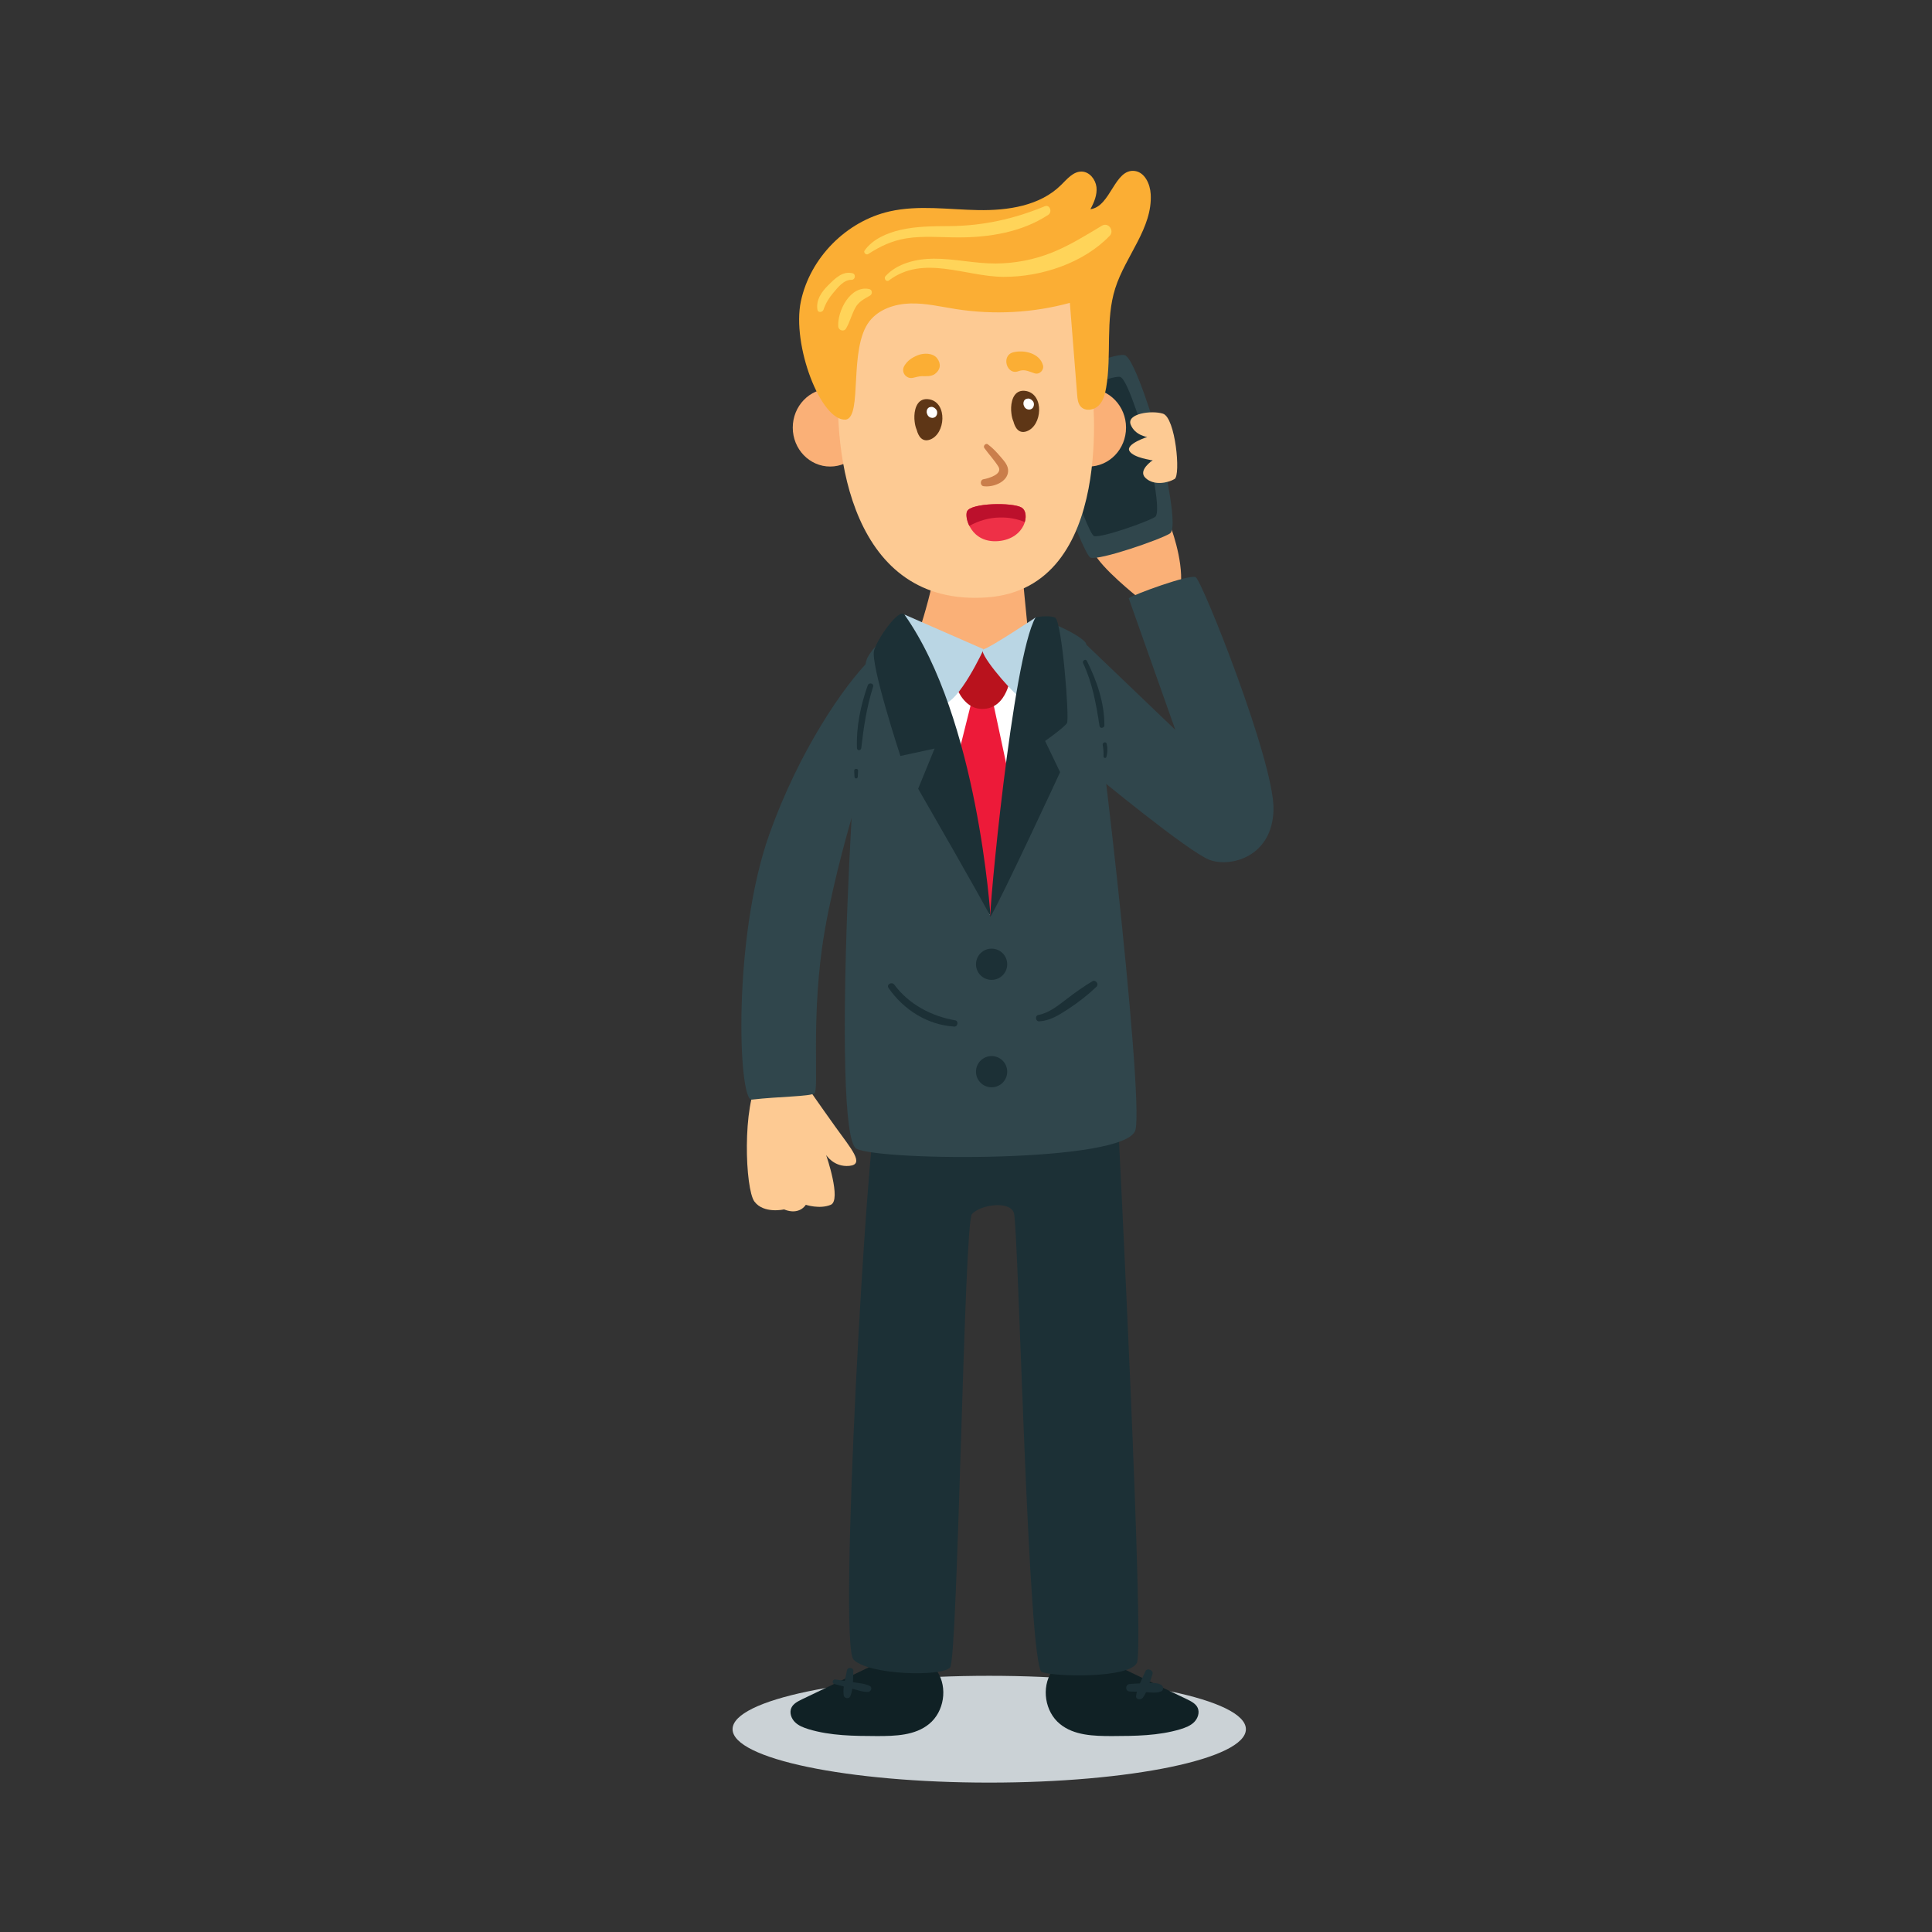 <?xml version="1.0" encoding="utf-8"?>
<!-- Generator: Adobe Illustrator 24.0.1, SVG Export Plug-In . SVG Version: 6.00 Build 0)  -->
<svg version="1.1" id="Layer_1" xmlns="http://www.w3.org/2000/svg" xmlns:xlink="http://www.w3.org/1999/xlink" x="0px" y="0px"
	 viewBox="0 0 1200 1200" style="enable-background:new 0 0 1200 1200;" xml:space="preserve">
<rect x="0" y="0" width="1200" height="1200" fill="#333333" stroke="none"/>
<style type="text/css">
	.st0{display:none;fill:#CBD2D6;}
	.st1{fill:#CBD2D6;}
	.st2{display:none;}
	.st3{display:inline;fill:#92552E;}
	.st4{display:inline;fill:#BF7641;}
	.st5{display:inline;fill:#FAB077;}
	.st6{display:inline;fill:#FDCA93;}
	.st7{display:inline;fill:#102125;}
	.st8{display:inline;fill:#1C3036;}
	.st9{display:inline;fill:#30464C;}
	.st10{display:inline;fill:#FFFFFF;}
	.st11{display:inline;fill:#ED1A39;}
	.st12{display:inline;fill:#B9121D;}
	.st13{display:inline;fill:#BAD6E4;}
	.st14{display:inline;fill:#FBAE34;}
	.st15{display:inline;fill:#FFFFFF;stroke:#000000;stroke-linecap:round;stroke-linejoin:round;stroke-miterlimit:10;}
	.st16{display:inline;fill:#FFD459;}
	.st17{display:inline;fill:#CA7E4B;}
	.st18{display:inline;}
	.st19{fill:#5E3616;}
	.st20{fill:#FFFFFF;}
	.st21{fill:#102125;}
	.st22{fill:#1C3036;}
	.st23{fill:#30464C;}
	.st24{fill:#FAB077;}
	.st25{fill:#ED1A39;}
	.st26{fill:#B9121D;}
	.st27{fill:#BAD6E4;}
	.st28{fill:#FDCA93;}
	.st29{fill:#FBAE34;}
	.st30{fill:#FFFFFF;stroke:#000000;stroke-linecap:round;stroke-linejoin:round;stroke-miterlimit:10;}
	.st31{fill:#FFD459;}
	.st32{fill:#CA7E4B;}
	.st33{fill:#EE3047;}
	.st34{fill:#BC102C;}
	.st35{display:inline;fill:#DA8E4A;}
	.st36{display:inline;fill:#A26A35;}
	.st37{display:inline;fill:#D8D9DA;}
</style>
<g id="Object">
	<ellipse class="st0" cx="-248.03" cy="1074.04" rx="159.42" ry="33.17"/>
	<ellipse class="st0" cx="189.58" cy="1074.04" rx="159.42" ry="33.17"/>
	<ellipse class="st1" cx="614.43" cy="1074.04" rx="159.42" ry="33.17"/>
	<g class="st2">
		<path class="st3" d="M314.55,708.7c0,0,5.1,0,14.48,7.27c9.38,7.27,6.51,34.83,6.51,34.83l15.25-0.7c0,0,0.7-26.86-5.81-38.47
			c-6.51-11.61-29.73-15.95-29.73-15.95L314.55,708.7z"/>
		<path class="st3" d="M374.07,746.47c10.91,0,25.39,0,25.39,0s1.47,127.01,0.7,132.05c-0.7,5.1-26.86,10.14-26.86,10.14
			l-22.52-55.12l-1.47-44.27L374.07,746.47z"/>
		<path class="st4" d="M218.8,742.06c3.64-5.1,155.27,4.34,155.27,4.34s3.64,136.39-0.7,142.19c-4.34,5.81-133.52,1.47-143.66-0.7
			C219.5,885.79,218.8,742.06,218.8,742.06z"/>
		<path class="st5" d="M309.51,649.95c0,0,0,10.91,5.81,22.52c5.81,11.61,3.64,25.39,3.64,25.39l-16.71,6.51l-25.33-5.29
			l-5.87-23.73l7.97-29.03l15.25-3.64L309.51,649.95z"/>
		<path class="st6" d="M288.46,717.44c10.46-2.62,10.14,0.7,14.48,0c4.34-0.7,2.87,4.34,10.91,2.87c8.04-1.47,9.44,0,10.91-4.34
			c1.47-4.34-0.7-29.03-7.27-29.03c-6.51,0-10.91,6.51-10.91,6.51s-7.27-13.08-12.31-10.14c-5.1,2.87-5.1,8.68-5.1,8.68
			s-2.17-7.97-8.68-4.34C273.91,691.29,279.72,719.61,288.46,717.44z"/>
		<path class="st7" d="M277.68,1035.38c13.97,6.7,28,13.4,41.98,20.09c2.62,1.28,5.49,2.74,6.63,5.36c1.28,2.93,0.06,6.51-2.23,8.8
			c-2.3,2.3-5.42,3.44-8.48,4.4c-13.72,4.15-28.26,4.21-42.55,4.27c-11.29,0-23.6-0.32-32.34-7.53c-9.31-7.59-11.61-22.45-5.1-32.53
			C242.14,1028.17,266.83,1030.21,277.68,1035.38z"/>
		<path class="st7" d="M122.41,1035.38c-13.97,6.7-28,13.4-41.98,20.09c-2.62,1.28-5.49,2.74-6.63,5.36
			c-1.28,2.93-0.06,6.51,2.23,8.8c2.3,2.3,5.42,3.44,8.48,4.4c13.72,4.15,28.26,4.21,42.55,4.27c11.29,0,23.6-0.32,32.34-7.53
			c9.31-7.59,11.61-22.45,5.1-32.53C157.94,1028.17,133.25,1030.21,122.41,1035.38z"/>
		<path class="st8" d="M279.78,699c0,0-147.04-20.29-152.85-9.7c-5.81,10.65-24.18,331.85-14.48,341.54
			c9.7,9.7,55.12,10.65,59.96,4.85s8.68-275.71,13.52-281.51c4.85-5.81,23.22-8.68,26.09-0.96c2.87,7.72,8.68,282.53,17.42,285.4
			c8.74,2.87,54.16,3.89,59.01-5.81c4.85-9.7-11.61-333.76-11.61-333.76h2.93V699z"/>
		<path class="st9" d="M234.36,386.55c0,0,17.42,6.76,22.26,12.57c4.85,5.81,36.74,282.53,30.94,302.82
			c-5.81,20.29-156.74,19.33-173.19,11.61c-16.46-7.72-1.02-290.83,6.76-305.05c7.78-14.23,22.9-17.61,22.9-17.61L234.36,386.55z"/>
		<path class="st10" d="M161,411.3l31.51-7.08l37.64,14.35l-0.57,54.54c0,0-31.64,95.82-32.79,94.67
			c-1.15-1.15-26.6-108.7-26.6-108.7L161,411.3z"/>
		<path class="st9" d="M256.56,399.12c18.05,9.89,57.22,192.78,59.45,253c0,0-21.05,5.8-39.17,5.1
			c-18.12-0.7-23.22-166.88-23.22-166.88L256.56,399.12z"/>
		<path class="st5" d="M216.95,351.72c0,0,2.87,30.94,4.85,49.31c1.91,18.37-73.55,5.81-73.55,5.81s15.5-42.55,15.5-61.94
			C163.74,325.5,216.95,351.72,216.95,351.72z"/>
		<polygon class="st11" points="198.32,432.55 211.08,492.19 197.55,568.87 167.76,507.82 187.28,429.61 		"/>
		<path class="st12" d="M210.25,418.83c0,0-1.72,21.5-17.8,21.5c-16.14,0-19.52-25.39-19.52-25.39l20.35-11.74L210.25,418.83z"/>
		<path class="st13" d="M144.03,381.7l49.25,21.56c0,0-15.25,33.24-25.45,34.19s-19.52-20.54-19.52-20.54L144.03,381.7z"/>
		<ellipse class="st5" cx="97.91" cy="265.6" rx="23.22" ry="24.18"/>
		<ellipse class="st5" cx="258.54" cy="265.6" rx="23.22" ry="24.18"/>
		<path class="st6" d="M260.58,240.47c0,0,16.08,124.78-65.2,130.58c-83.95,6-96.39-88.99-91.67-140.28
			c4.72-51.29,61.43-67.75,61.43-67.75l70.87-1.91l26.47,27.11l2.81,33.87L260.58,240.47z"/>
		<path class="st14" d="M254.26,106.57c-5.29-0.19-9.19,4.66-12.95,8.36c-13.08,12.95-32.98,15.88-51.35,15.57
			c-18.37-0.38-37.06-3.25-54.99,0.77c-26.98,6.06-49.5,28.83-55.24,55.88c-5.74,27.11,12.38,74.64,27.88,73.49
			c10.65-1.72,1.53-44.08,14.67-61.05c5.87-7.59,15.88-10.84,25.45-11.1c9.57-0.26,19.01,2.04,28.45,3.51
			c23.48,3.64,47.72,2.36,70.62-3.89c1.53,19.01,3,38.02,4.53,57.03c0.19,2.68,0.51,5.61,2.36,7.53c2.81,2.93,8.04,2.11,10.91-0.7
			c2.93-2.81,4.02-7.02,4.72-11.04c3.57-20.48-0.64-42.04,5.68-61.88c6.38-20.09,23.28-37.51,22.01-58.56
			c-0.38-6.25-3.64-13.4-9.82-14.29c-12.69-1.72-14.93,22.14-27.62,23.73c2.3-4.21,4.27-8.93,3.76-13.72
			S259.11,106.76,254.26,106.57z"/>
		<path class="st8" d="M144.03,381.7c-3-4.27-16.33,13.97-18.88,22.26c-2.55,8.29,16.33,65.58,16.33,65.58l21.24-4.59l-10.21,24.94
			c0,0,41.59,72.15,44.97,79.55C197.49,569.38,189.83,446.39,144.03,381.7z"/>
		<path class="st13" d="M225.49,383.55c0,0-28,18.69-32.28,19.71c-4.27,0.96,15.25,24.43,22.9,30.3c7.66,5.87,22.9-19.52,22.9-19.52
			L225.49,383.55z"/>
		<path class="st8" d="M197.49,569.38c-1.47,2.42,13.59-160.88,28-185.89c0,0,7.91-1.72,12.12,0.13c4.27,1.85,9.06,62.77,7.4,65.51
			c-1.72,2.74-13.59,11.1-13.59,11.1l9.31,19.39C240.8,479.69,204.32,558.28,197.49,569.38z"/>
		<path class="st6" d="M79.03,675.27c0,0,8.68,12.57,18.37,26.09c9.7,13.52,18.37,23.22,8.68,24.18c-9.7,0.96-14.48-6.76-14.48-6.76
			s9.7,28.07,2.87,30.94c-6.76,2.87-15.5,0-15.5,0s-3.89,6.76-13.52,2.87c0,0-12.57,2.87-18.37-4.85
			c-5.81-7.72-7.72-59.96,2.87-76.42C60.66,654.99,79.03,675.27,79.03,675.27z"/>
		<path class="st15" d="M256.56,399.12"/>
		<path class="st9" d="M121.45,409.58c-15.44,15.63-42.93,55.12-61.56,107.04c-23.22,64.81-19.46,166.43-11.16,165.41
			c17.35-1.98,36.17-1.91,38.98-3.89c2.81-1.91-1.85-42.55,4.66-89.95c4.15-30.05,14.16-67.05,21.05-90.14
			c2.74-44.72,6.19-80.38,8.8-87.39C121.96,410.28,121.7,409.96,121.45,409.58z"/>
		<path class="st15" d="M286.99,698.56"/>
		<circle class="st8" cx="198.26" cy="598.92" r="9.7"/>
		<circle class="st8" cx="198.26" cy="665.64" r="9.7"/>
		<path class="st16" d="M229.39,131.26c-19.14,7.91-38.47,12.18-59.2,12.31c-10.21,0.06-20.41,0.06-30.43,2.36
			c-8.23,1.91-17.16,5.68-22.2,12.76c-0.96,1.34,0.89,3.06,2.23,2.23c7.53-4.91,14.8-8.29,23.73-9.76
			c10.53-1.66,21.5-0.57,32.09-0.57c19.27,0.06,39.68-3.25,56.01-14.03C234.17,134.83,232.58,129.92,229.39,131.26z"/>
		<path class="st16" d="M264.85,143.38c-10.21,6.12-20.22,12.38-31.26,16.78c-11.1,4.4-22.77,6.63-34.7,6.7
			c-12.95,0.06-25.64-3.06-38.59-3c-10.53,0.06-22.52,2.81-29.85,10.84c-1.28,1.34,0.45,3.96,2.11,2.68
			c21.43-16.2,47.33-2.36,71.13-2.23c23.35,0.13,49.63-8.48,66.02-25.52C272.76,146.38,268.81,141.02,264.85,143.38z"/>
		<path class="st16" d="M120.37,182.67c-11.74-2.55-19.84,13.59-19.27,23.16c0.13,2.49,3.51,3.64,4.85,1.34
			c2.36-4.02,3.44-8.61,5.68-12.76c2.11-3.96,5.61-5.61,9.25-7.72C122.47,185.74,122.28,183.06,120.37,182.67z"/>
		<path class="st16" d="M109.97,172.91c-6.25-1.53-10.97,3.32-15.05,7.4c-4.21,4.15-7.72,9.12-6.76,15.25
			c0.32,2.04,3.19,1.66,3.76,0c1.34-3.96,3.44-7.4,6.12-10.53c2.87-3.38,6.57-8.17,11.35-8.04
			C111.69,176.93,112.2,173.42,109.97,172.91z"/>
		<path class="st8" d="M162.6,631.32c-4.66-3.06-9.19-6.38-13.46-9.95c-4.47-3.7-8.04-8.23-12.18-12.18
			c-1.4-1.34-3.57,0.38-2.62,2.04c2.87,5.04,7.46,9.38,11.74,13.27c4.47,4.08,9.38,7.27,14.8,9.89
			C162.85,635.4,164.51,632.6,162.6,631.32z"/>
		<path class="st8" d="M263.13,607.08c-10.84,7.53-19.58,17.48-32.73,21.24c-1.91,0.57-1.15,3.38,0.83,3
			c13.14-2.62,25.58-11.1,34.26-21.12C266.9,608.55,265.05,605.74,263.13,607.08z"/>
		<path class="st8" d="M261.41,434.78c-0.19-1.21-2.3-0.96-2.17,0.32c1.98,17.48,3,35.02,5.55,52.44c0.19,1.34,2.36,1.02,2.36-0.32
			C266.77,469.61,264.02,452.07,261.41,434.78z"/>
		<path class="st8" d="M270.15,508.39c-0.83-3.44-1.66-6.89-2.04-10.4c-0.26-2.11-3.57-2.11-3.32,0c0.45,3.89,1.21,7.53,2.68,11.16
			C268.17,510.76,270.6,510.18,270.15,508.39z"/>
		<path class="st8" d="M121.13,426.42c-1.91,8.04-3.83,16.33-4.08,24.62c0,1.15,1.85,1.47,2.11,0.26c1.4-8.1,1.98-16.33,3.51-24.5
			C122.85,425.85,121.39,425.4,121.13,426.42z"/>
		<path class="st8" d="M116.41,473.56c-0.26-2.04-0.32-4.08-0.19-6.12c0.13-1.79-2.81-1.85-2.87,0c-0.06,2.17,0.19,4.27,0.83,6.38
			C114.56,475.03,116.54,474.84,116.41,473.56z"/>
		<path class="st8" d="M118.45,1049.29c-2.36-1.72-5.42-2.17-8.23-2.87c0.51-2.49,0.77-5.1,0.7-7.59c-0.06-2.36-3.76-3-4.21-0.57
			c-0.45,2.3-1.02,4.47-1.66,6.63c-2.17-0.7-4.4-1.4-6.57-1.85c-1.98-0.45-3.32,2.36-1.4,3.38c2.11,1.15,4.4,2.04,6.7,2.81
			c-0.57,1.85-1.15,3.64-1.66,5.49c-0.51,1.91,2.11,3.7,3.44,2.04c1.4-1.72,2.55-3.7,3.38-5.81c3,1.02,6.06,2.04,9.19,1.59
			C119.73,1052.28,119.54,1050.05,118.45,1049.29z"/>
		<path class="st8" d="M303.58,1044.25c-1.98-1.21-4.47-1.79-7.14-1.91c0.06-1.66,0.26-3.25,0.32-4.98
			c0.06-1.91-2.93-2.87-3.76-1.02c-0.7,1.66-1.28,3.76-1.59,6.06c-2.55,0.19-5.04,0.57-7.14,0.96c-1.85,0.32-1.4,3.32,0.45,3.25
			c2.23-0.13,4.4-0.06,6.57,0.06c0.19,2.87,0.96,5.55,2.68,7.27c0.96,0.96,3,0.64,3.25-0.83c0.32-1.98-0.06-3.76-0.45-5.68
			c1.91,0.38,3.83,0.89,5.74,0.7C304.53,1047.88,305.43,1045.39,303.58,1044.25z"/>
		<path class="st4" d="M381.59,752.21c-0.13-1.98-3.19-2.04-3.13,0c0.13,2.36,0.06,4.72,0,7.02c-0.06,1.4,2.04,1.66,2.42,0.32
			C381.59,757.06,381.78,754.82,381.59,752.21z"/>
		<path class="st4" d="M381.98,768.73c0-1.98-3.06-1.98-3.13,0c-0.06,2.17-0.13,4.21,0.26,6.32c0.19,1.28,2.36,1.28,2.62,0
			C382.1,773,382.04,770.9,381.98,768.73z"/>
		<path class="st4" d="M381.15,786.14c-0.89-0.26-1.66,0.45-1.72,1.28c0,0.7-0.06,1.4-0.06,2.11c-0.06,1.28,1.79,1.47,2.17,0.32
			c0.19-0.7,0.38-1.34,0.64-2.04C382.29,787.1,381.85,786.34,381.15,786.14z"/>
		<path class="st4" d="M380.76,796.35c-0.64,0-1.34,0.57-1.28,1.28l0.19,2.11c0.13,1.4,2.04,1.4,2.17,0l0.19-2.11
			C382.1,796.93,381.4,796.35,380.76,796.35z"/>
		<path class="st4" d="M382.29,813.83c-0.32-1.53-2.81-0.83-2.36,0.64c0.51,1.72,0.64,3.57,0.45,5.29
			c-0.13,0.89,1.21,0.89,1.47,0.19C382.74,817.98,382.8,816,382.29,813.83z"/>
		<path class="st4" d="M380.76,827.67c-0.96,0-1.53,0.77-1.66,1.66c-0.19,1.91-0.32,3.76-0.26,5.61c0.06,1.4,2.11,1.72,2.49,0.32
			c0.51-1.98,0.83-3.96,1.08-6C382.49,828.44,381.59,827.67,380.76,827.67z"/>
		<path class="st4" d="M381.85,843.75c-0.19-2.11-3.13-1.72-2.87,0.38c0.32,2.42,0.13,5.1-0.51,7.46c-0.26,1.08,1.28,1.79,1.79,0.77
			C381.66,849.62,382.17,846.87,381.85,843.75z"/>
		<path class="st4" d="M379.93,862.76c-0.13-1.72-2.81-1.72-2.68,0c0.19,2.23,0.19,4.47,0.7,6.63c0.32,1.28,2.04,0.83,2.17-0.32
			C380.32,867.03,380.06,864.86,379.93,862.76z"/>
		<path class="st4" d="M380.89,876.28c-0.83-0.26-1.98,0.26-2.11,1.21c-0.19,1.34-0.38,2.62-0.38,3.96c0,0.57,0.45,1.15,1.02,1.28
			c0.77,0.19,1.4-0.26,1.66-0.96c0.45-1.15,0.77-2.23,1.08-3.44C382.29,877.49,381.78,876.54,380.89,876.28z"/>
		<path class="st4" d="M398.37,751.82c-0.06-0.77-0.57-1.4-1.4-1.4c-0.7,0-1.47,0.64-1.4,1.4c0.06,1.28,0,2.62-0.13,3.89
			c-0.13,1.15,1.79,1.66,2.23,0.57C398.31,754.82,398.5,753.48,398.37,751.82z"/>
		<path class="st4" d="M394.67,767.33c0,1.4,0.06,2.81,0.19,4.21c0.13,1.34,1.98,1.34,2.11,0c0.13-1.4,0.19-2.81,0.19-4.21
			C397.16,765.73,394.67,765.73,394.67,767.33z"/>
		<path class="st4" d="M395.18,780.02c-0.26,1.79-0.51,3.51-0.51,5.29c0,1.08,1.59,1.28,1.85,0.26c0.51-1.72,0.7-3.44,0.96-5.23
			C397.73,778.62,395.37,778.3,395.18,780.02z"/>
		<path class="st4" d="M394.41,792.33c0,2.17,0.06,4.21,0.26,6.32c0.13,1.21,1.72,1.21,1.85,0c0.19-2.11,0.26-4.21,0.26-6.32
			C396.78,790.8,394.41,790.8,394.41,792.33z"/>
		<path class="st4" d="M394.1,807.51c-0.13,1.28-0.32,2.55-0.38,3.89c0,0.89,1.28,1.02,1.53,0.19c0.38-1.28,0.64-2.55,0.96-3.83
			C396.58,806.24,394.29,805.92,394.1,807.51z"/>
		<path class="st4" d="M396.33,819.19c-0.26-1.47-2.49-0.83-2.23,0.64c0.26,1.28,0.19,2.62,0.19,3.89c0,1.08,1.47,1.15,1.79,0.26
			C396.71,822.38,396.58,820.78,396.33,819.19z"/>
		<path class="st4" d="M396.97,829.4c-0.19-1.28-2.42-0.96-2.3,0.32c0.26,1.85,0.38,3.76,0.89,5.55c0.32,1.08,1.98,0.89,2.04-0.26
			C397.6,833.1,397.29,831.25,396.97,829.4z"/>
		<path class="st4" d="M396.65,842.54c-1.02,0-1.79,1.02-1.47,1.98c0.13,0.57,0.32,1.08,0.45,1.66c0.26,1.02,1.79,1.02,2.11,0
			c0.13-0.57,0.32-1.08,0.45-1.66C398.37,843.56,397.67,842.54,396.65,842.54z"/>
		<path class="st4" d="M398.18,855.74c0-2.42-3.76-2.42-3.76,0c0,1.72-0.06,3.38,0.38,4.98c0.45,1.47,2.55,1.47,3,0
			C398.24,859.06,398.11,857.4,398.18,855.74z"/>
		<path class="st4" d="M398.18,868.05c-0.06-0.83-0.64-1.53-1.53-1.53c-0.77,0-1.66,0.7-1.53,1.53c0.19,1.4,0.06,2.81,0,4.21
			c-0.06,1.15,1.72,1.72,2.3,0.64C398.11,871.37,398.31,869.78,398.18,868.05z"/>
		<path class="st17" d="M192.71,298.01c3.19-0.57,12.31-3.13,9.25-7.97c-2.55-4.08-5.93-7.59-8.68-11.48
			c-0.89-1.34,0.96-3.25,2.23-2.23c3,2.23,5.61,5.04,8.04,7.91c2.17,2.55,4.66,5.17,4.53,8.74c-0.32,6.95-9.76,10.21-15.37,9.31
			C190.6,301.84,190.66,298.33,192.71,298.01z"/>
		<path class="st14" d="M211.27,219.1c6.63-1.72,16.39,0.45,18.5,7.97c0.83,2.93-2.04,6-5.1,5.1c-3.76-1.15-6.25-2.87-10.21-1.34
			C207.25,233.52,203.61,221.14,211.27,219.1z"/>
		<path class="st14" d="M143.59,227.71c1.98-3.44,4.85-5.29,8.48-6.76c3.64-1.47,9.31-1.47,11.93,1.85
			c2.62,3.38,2.23,7.14-1.28,9.76c-2.36,1.72-5.36,1.4-8.1,1.4c-1.53,0-3.64,0.57-5.49,1.02
			C144.99,235.94,141.35,231.6,143.59,227.71z"/>
		<g class="st18">
			<path class="st19" d="M215.03,243.47c1.21-0.45,2.62-0.57,4.34-0.26c11.23,2.23,9.95,21.56,0.19,25.01
				c-4.91,1.72-7.21-2.36-8.17-6.06c-0.7-1.59-1.08-3.32-1.28-5.04C209.48,252.59,210.31,245.32,215.03,243.47z"/>
			<path class="st20" d="M218.03,249.21c0.32-0.57,1.02-1.21,1.72-1.28c0.26-0.06,0.57-0.06,0.83-0.13c0.7,0,1.02,0.19,1.59,0.45
				c0.38,0.19,0.7,0.51,1.02,0.83c1.02,0.96,1.21,2.3,0.77,3.57c-0.38,1.15-1.34,1.91-2.55,1.98c-0.13,0-0.26,0-0.38,0
				c-0.89-0.06-1.59-0.32-2.23-0.96c-0.32-0.32-0.45-0.51-0.64-0.89c-0.32-0.64-0.57-1.28-0.51-2.04
				C217.65,250.17,217.78,249.78,218.03,249.21z"/>
		</g>
		<g class="st18">
			<path class="st19" d="M154.94,248.63c1.21-0.45,2.62-0.57,4.34-0.26c11.23,2.23,9.95,21.56,0.19,25.01
				c-4.91,1.72-7.21-2.36-8.17-6.06c-0.7-1.59-1.08-3.32-1.28-5.04C149.39,257.76,150.22,250.48,154.94,248.63z"/>
			<path class="st20" d="M157.94,254.38c0.32-0.57,1.02-1.21,1.72-1.28c0.26-0.06,0.57-0.06,0.83-0.13c0.7,0,1.02,0.19,1.59,0.45
				c0.38,0.19,0.7,0.51,1.02,0.83c1.02,0.96,1.21,2.3,0.77,3.57c-0.38,1.15-1.34,1.91-2.55,1.98c-0.13,0-0.26,0-0.38,0
				c-0.89-0.06-1.59-0.32-2.23-0.96c-0.32-0.32-0.45-0.51-0.64-0.89c-0.32-0.64-0.57-1.28-0.51-2.04
				C157.56,255.33,157.62,254.95,157.94,254.38z"/>
		</g>
		<path class="st17" d="M181.16,318.49c8.17,1.72,17.48,5.04,24.69-1.02c1.4-1.15,3.13,0.57,1.98,1.98
			c-6.89,8.29-18.82,7.02-27.81,3.25C177.46,321.61,178.35,317.85,181.16,318.49z"/>
		<path class="st17" d="M191.3,328.18c1.34,0,2.74,0,4.08-0.26c1.85-0.32,2.62,2.36,0.77,2.81c-1.79,0.45-3.44,0.57-5.17-0.06
			C189.64,330.22,189.83,328.18,191.3,328.18z"/>
	</g>
	<g>
		<path class="st21" d="M695.32,1035.38c13.97,6.7,28,13.4,41.98,20.09c2.62,1.28,5.49,2.74,6.63,5.36c1.28,2.93,0.06,6.51-2.23,8.8
			s-5.42,3.44-8.48,4.4c-13.72,4.15-28.26,4.21-42.55,4.27c-11.29,0-23.6-0.32-32.34-7.53c-9.31-7.59-11.61-22.45-5.1-32.53
			C659.73,1028.17,684.48,1030.21,695.32,1035.38z"/>
		<path class="st21" d="M540.12,1035.38c-13.97,6.7-28,13.4-41.98,20.09c-2.62,1.28-5.49,2.74-6.63,5.36
			c-1.28,2.93-0.06,6.51,2.23,8.8c2.3,2.3,5.42,3.44,8.48,4.4c13.72,4.15,28.26,4.21,42.55,4.27c11.29,0,23.6-0.32,32.34-7.53
			c9.31-7.59,11.61-22.45,5.1-32.53C575.58,1028.17,550.9,1030.21,540.12,1035.38z"/>
		<path class="st22" d="M697.49,699c0,0-147.04-20.29-152.85-9.7c-5.81,10.65-24.18,331.85-14.48,341.54
			c9.7,9.7,55.12,10.65,59.96,4.85c4.85-5.81,8.68-275.71,13.52-281.51c4.85-5.81,23.22-8.68,26.09-0.96
			c2.87,7.72,8.68,282.53,17.42,285.4s54.16,3.89,59.01-5.81c4.85-9.7-11.61-333.76-11.61-333.76h2.93V699z"/>
		<path class="st23" d="M652.01,386.55c0,0,17.42,6.76,22.26,12.57c4.85,5.81,36.74,282.53,30.94,302.82
			c-5.81,20.29-156.74,19.33-173.19,11.61c-16.46-7.72-1.02-290.83,6.76-305.05c7.78-14.23,22.9-17.61,22.9-17.61L652.01,386.55z"/>
		<path class="st20" d="M578.9,411.88l31.51-7.08l37.64,14.35l-0.57,54.54c0,0-31.64,95.82-32.79,94.67
			c-1.15-1.15-26.6-108.7-26.6-108.7L578.9,411.88z"/>
		<path class="st24" d="M706.87,371.05c0,0-23.22-18.37-27.56-28.07c-4.34-9.7,13.08-20.29,13.08-20.29l34.32,3.38
			c0,0,8.23,20.8,6.76,37.25C732,379.79,706.87,371.05,706.87,371.05z"/>
		<path class="st23" d="M701.06,371.56c3.38-2.42,37.7-14.99,41.59-13.08c3.89,1.91,48.86,114.63,48.35,144.17
			s-26.6,36.3-39.68,31.45s-71.57-53.2-71.57-53.2l-13.52-72.08l8.68-8.23l55.12,52.76L701.06,371.56z"/>
		<path class="st23" d="M718.48,268.54c0,0-13.52-45.93-19.84-47.91c-6.32-1.98-45.93,14.48-53.2,21.75
			c-7.27,7.27,26.6,102.07,31.9,103.98s43.06-11.1,49.31-14.99C732.89,327.48,719.88,274.79,718.48,268.54z"/>
		<path class="st22" d="M711.08,271.73c0,0-10.4-36.11-15.25-37.57c-4.85-1.53-35.34,11.42-40.95,17.1
			c-5.61,5.68,20.48,80.12,24.56,81.65s33.11-8.74,37.96-11.8C722.24,318.04,712.16,276.7,711.08,271.73z"/>
		<path class="st24" d="M634.59,351.72c0,0,2.87,30.94,4.85,49.31c1.91,18.37-73.55,5.81-73.55,5.81s15.5-42.55,15.5-61.94
			C581.39,325.5,634.59,351.72,634.59,351.72z"/>
		<polygon class="st25" points="616.03,432.55 628.79,492.19 615.33,569 585.47,507.82 604.99,429.61 		"/>
		<path class="st26" d="M627.89,418.83c0,0-1.72,21.5-17.8,21.5c-16.14,0-19.52-25.39-19.52-25.39l20.35-11.74L627.89,418.83z"/>
		<path class="st27" d="M561.74,381.7l49.25,21.56c0,0-15.25,33.24-25.45,34.19c-10.21,0.96-19.52-20.54-19.52-20.54L561.74,381.7z"
			/>
		<ellipse class="st24" cx="515.62" cy="265.6" rx="23.22" ry="24.18"/>
		<ellipse class="st24" cx="676.18" cy="265.6" rx="23.22" ry="24.18"/>
		<path class="st28" d="M678.22,240.47c0,0,16.08,124.78-65.2,130.58c-83.95,6-96.39-88.99-91.67-140.28
			c4.72-51.29,61.43-67.75,61.43-67.75l70.87-1.91l26.47,27.11l2.81,33.87L678.22,240.47z"/>
		<path class="st29" d="M671.97,106.57c-5.29-0.19-9.19,4.66-12.95,8.36c-13.08,12.95-32.98,15.88-51.35,15.57
			c-18.37-0.32-37.06-3.25-54.99,0.77c-26.98,6.06-49.5,28.83-55.24,55.88c-5.74,27.05,12.38,74.64,27.88,73.49
			c10.65-1.72,1.53-44.08,14.67-61.05c5.87-7.59,15.88-10.84,25.45-11.1c9.57-0.26,19.01,2.04,28.45,3.51
			c23.48,3.64,47.72,2.36,70.62-3.89c1.53,19.01,3,38.02,4.53,57.03c0.19,2.68,0.51,5.61,2.36,7.53c2.81,2.93,8.04,2.11,10.91-0.7
			c2.93-2.81,4.02-7.02,4.72-11.04c3.57-20.48-0.64-42.04,5.68-61.88c6.38-20.09,23.28-37.51,22.01-58.56
			c-0.38-6.25-3.64-13.4-9.82-14.29c-12.69-1.72-14.93,22.14-27.62,23.73c2.3-4.21,4.27-8.93,3.76-13.72
			C680.46,111.48,676.82,106.76,671.97,106.57z"/>
		<path class="st22" d="M561.74,381.7c-3-4.27-16.33,13.97-18.82,22.26c-2.49,8.29,16.33,65.58,16.33,65.58l21.24-4.59l-10.21,24.94
			c0,0,41.59,72.15,44.97,79.55C615.2,569.38,607.54,446.39,561.74,381.7z"/>
		<path class="st27" d="M643.2,383.55c0,0-28,18.69-32.28,19.71c-4.27,0.96,15.25,24.43,22.9,30.3s22.9-19.52,22.9-19.52
			L643.2,383.55z"/>
		<path class="st22" d="M615.2,569.38c-1.47,2.42,13.59-160.88,28-185.89c0,0,7.91-1.72,12.12,0.13c4.27,1.85,9.06,62.77,7.4,65.51
			c-1.72,2.74-13.59,11.1-13.59,11.1l9.31,19.39C658.45,479.69,621.96,558.28,615.2,569.38z"/>
		<path class="st28" d="M500.56,673.87c0,0,8.68,12.57,18.37,26.09c9.7,13.52,18.37,23.22,8.68,24.18
			c-9.7,0.96-14.48-6.76-14.48-6.76s9.7,28.07,2.87,30.94s-15.5,0-15.5,0s-3.89,6.76-13.52,2.87c0,0-12.57,2.87-18.37-4.85
			c-5.81-7.72-7.72-59.96,2.87-76.42C482.19,653.59,500.56,673.87,500.56,673.87z"/>
		<path class="st30" d="M674.27,399.12"/>
		<path class="st23" d="M539.61,410.54c-15.44,15.63-42.93,55.12-61.56,107.04c-23.22,64.81-19.46,166.43-11.16,165.41
			c17.35-1.98,36.17-1.91,38.98-3.89c2.81-1.91-1.85-42.55,4.66-89.95c4.15-30.05,14.16-67.05,21.05-90.14
			c2.74-44.72,6.19-80.38,8.8-87.39C540.12,411.24,539.86,410.92,539.61,410.54z"/>
		<path class="st30" d="M704.7,698.56"/>
		<circle class="st22" cx="615.9" cy="598.92" r="9.7"/>
		<circle class="st22" cx="615.9" cy="665.64" r="9.7"/>
		<path class="st28" d="M722.3,256.93c-7.14-2.23-22.58,0-20.03,6.76c2.62,6.76,10.33,7.72,10.33,7.72s-13.52,4.34-11.1,8.68
			c2.42,4.34,14.48,5.81,14.48,5.81s-9.7,6.32-4.34,11.1c5.29,4.85,14.03,2.87,17.93,0.51C733.47,295.14,730.09,259.29,722.3,256.93
			z"/>
		<path class="st31" d="M648.88,128.13c-19.14,7.91-38.47,12.18-59.2,12.31c-10.21,0.06-20.41,0.06-30.43,2.36
			c-8.23,1.91-17.16,5.68-22.2,12.76c-0.96,1.34,0.89,3.06,2.23,2.23c7.53-4.91,14.8-8.29,23.73-9.76
			c10.53-1.66,21.5-0.57,32.09-0.57c19.27,0.06,39.68-3.25,56.01-14.03C653.73,131.7,652.13,126.79,648.88,128.13z"/>
		<path class="st31" d="M684.41,140.19c-10.21,6.12-20.22,12.38-31.26,16.78c-11.1,4.4-22.77,6.63-34.7,6.7
			c-12.95,0.06-25.64-3.06-38.59-3c-10.53,0.06-22.52,2.81-29.85,10.84c-1.28,1.34,0.45,3.96,2.11,2.68
			c21.43-16.2,47.33-2.36,71.13-2.23c23.35,0.13,49.63-8.48,66.02-25.52C692.32,143.19,688.37,137.83,684.41,140.19z"/>
		<path class="st31" d="M539.92,179.55c-11.74-2.55-19.84,13.59-19.27,23.16c0.13,2.49,3.51,3.64,4.85,1.34
			c2.36-4.02,3.44-8.61,5.68-12.76c2.11-3.96,5.61-5.61,9.25-7.72C542.03,182.61,541.84,179.93,539.92,179.55z"/>
		<path class="st31" d="M529.53,169.72c-6.25-1.53-10.97,3.32-15.05,7.4c-4.21,4.15-7.72,9.12-6.76,15.25
			c0.32,2.04,3.19,1.66,3.76,0c1.34-3.96,3.44-7.4,6.12-10.53c2.87-3.38,6.57-8.17,11.35-8.04
			C531.25,173.81,531.76,170.3,529.53,169.72z"/>
		<path class="st22" d="M593.32,633.75c-14.8-2.55-28.83-9.95-37.83-22.14c-1.59-2.11-5.17-0.13-3.57,2.11
			c9.51,13.59,24.18,22.9,40.89,23.92C594.98,637.7,595.49,634.13,593.32,633.75z"/>
		<path class="st22" d="M678.42,609.5c-5.61,3.38-10.84,7.14-16.01,11.1c-5.23,3.96-10.84,8.61-17.48,9.82
			c-2.23,0.38-1.72,4.08,0.51,3.96c6.76-0.38,12.12-3.83,17.67-7.4c6.44-4.21,12.38-8.8,17.93-14.1
			C682.75,611.16,680.46,608.23,678.42,609.5z"/>
		<path class="st22" d="M538.97,425.66c-4.4,12.38-7.21,25.77-6.7,38.98c0.06,1.79,2.49,1.72,2.68,0
			c1.47-12.95,3.38-25.58,7.34-38.08C542.99,424.44,539.73,423.62,538.97,425.66z"/>
		<path class="st22" d="M530.55,478.73c0.06,1.28,0.13,2.49,0.19,3.76c0.06,1.34,1.98,1.34,2.04,0c0.06-1.28,0.13-2.49,0.19-3.76
			C533.1,477.14,530.48,477.14,530.55,478.73z"/>
		<path class="st22" d="M675.1,410.54c-0.77-1.59-3.06-0.19-2.36,1.34c5.87,12.57,8.1,25.52,10.21,39.1c0.26,1.72,2.93,1.28,3-0.38
			C686.07,436.76,681.22,422.72,675.1,410.54z"/>
		<path class="st22" d="M687.41,462.02c-0.32-1.66-2.81-0.96-2.49,0.7c0.45,2.3,0.57,4.78,0.51,7.14c0,1.02,1.53,1.28,1.79,0.26
			C687.98,467.31,687.98,464.76,687.41,462.02z"/>
		<path class="st22" d="M540.24,1047.18c-3.06-1.53-6.7-1.72-10.08-2.3c-0.13,0-0.26-0.06-0.38-0.06c0.13-2.36,0.13-4.72,0.26-6.89
			c0.19-2.23-3.57-2.74-3.96-0.51c-0.38,2.11-0.96,4.34-1.4,6.63l-5.68-0.89c-1.79-0.32-2.62,2.3-0.77,2.81
			c1.98,0.51,3.89,1.02,5.87,1.53c-0.26,1.91-0.32,3.83,0,5.68c0.32,1.79,3.25,2.17,3.96,0.51c0.64-1.47,1.08-3.13,1.34-4.78
			c3.19,0.83,6.57,2.11,9.82,1.98C541.07,1050.69,542.03,1048.07,540.24,1047.18z"/>
		<path class="st22" d="M721.22,1046.48c-2.23-1.21-4.72-1.21-7.21-1.15c0.64-1.85,1.15-3.64,1.79-5.36
			c0.96-2.55-3.32-4.34-4.4-1.85c-1.02,2.42-2.3,4.91-3.38,7.46c-2.11,0.13-4.15,0.26-6.25,0.38c-3,0.19-3.06,4.59,0,4.66
			c1.47,0.06,2.93,0.13,4.4,0.13c-0.26,0.89-0.38,1.72-0.51,2.62c-0.32,2.42,3,2.62,4.15,1.15c0.77-1.02,1.47-2.23,2.04-3.44
			c0.13,0,0.26,0,0.45,0c3.19,0.19,6.06,0.64,8.99-0.57C722.88,1049.8,722.69,1047.24,721.22,1046.48z"/>
		<path class="st32" d="M610.8,297.69c3.19-0.57,12.31-3.13,9.25-7.97c-2.55-4.08-5.93-7.59-8.68-11.48
			c-0.89-1.34,0.96-3.25,2.23-2.23c3,2.23,5.61,5.04,8.04,7.91c2.17,2.55,4.66,5.17,4.53,8.74c-0.32,6.95-9.76,10.21-15.37,9.31
			C608.69,301.58,608.69,298.07,610.8,297.69z"/>
		<path class="st29" d="M629.3,218.84c6.63-1.72,16.39,0.45,18.5,7.97c0.83,2.93-2.04,6-5.1,5.1c-3.76-1.15-6.25-2.87-10.21-1.34
			C625.28,233.26,621.64,220.82,629.3,218.84z"/>
		<path class="st29" d="M561.61,227.39c1.98-3.44,4.85-5.29,8.48-6.76c3.64-1.47,9.31-1.47,11.93,1.85
			c2.62,3.38,2.23,7.14-1.28,9.76c-2.36,1.72-5.36,1.4-8.1,1.4c-1.53,0-3.64,0.57-5.49,1.02
			C563.02,235.68,559.44,231.28,561.61,227.39z"/>
		<g>
			<path class="st19" d="M633.12,243.15c1.21-0.45,2.62-0.57,4.34-0.26c11.23,2.23,9.95,21.56,0.19,25.01
				c-4.91,1.72-7.21-2.36-8.17-6.06c-0.7-1.59-1.08-3.32-1.28-5.04C627.57,252.27,628.34,245,633.12,243.15z"/>
			<path class="st20" d="M636.06,248.95c0.32-0.57,1.02-1.21,1.72-1.28c0.26-0.06,0.57-0.06,0.83-0.13c0.7,0,1.02,0.19,1.59,0.45
				c0.38,0.19,0.7,0.51,1.02,0.83c1.02,0.96,1.21,2.3,0.77,3.57c-0.38,1.15-1.34,1.91-2.55,1.98c-0.13,0-0.26,0-0.38,0
				c-0.89-0.06-1.59-0.32-2.23-0.96c-0.32-0.32-0.45-0.51-0.64-0.89c-0.32-0.64-0.57-1.28-0.51-2.04
				C635.68,249.85,635.8,249.46,636.06,248.95z"/>
		</g>
		<g>
			<path class="st19" d="M573.03,248.32c1.21-0.45,2.62-0.57,4.34-0.26c11.23,2.23,9.95,21.56,0.19,25.01
				c-4.91,1.72-7.21-2.36-8.17-6.06c-0.7-1.59-1.08-3.32-1.28-5.04C567.48,257.44,568.25,250.17,573.03,248.32z"/>
			<path class="st20" d="M575.97,254.12c0.32-0.57,1.02-1.21,1.72-1.28c0.26-0.06,0.57-0.06,0.83-0.13c0.7,0,1.02,0.19,1.59,0.45
				c0.38,0.19,0.7,0.51,1.02,0.83c1.02,0.96,1.21,2.3,0.77,3.57c-0.38,1.15-1.34,1.91-2.55,1.98c-0.13,0-0.26,0-0.38,0
				c-0.89-0.06-1.59-0.32-2.23-0.96c-0.32-0.32-0.45-0.51-0.64-0.89c-0.32-0.64-0.57-1.28-0.51-2.04
				C575.58,255.01,575.71,254.63,575.97,254.12z"/>
		</g>
		<path class="st33" d="M600.72,317.59c2.42-5.29,28.2-5.68,33.81-2.36c5.61,3.25,2.49,19.33-14.42,20.86
			C603.14,337.5,598.93,321.42,600.72,317.59z"/>
		<path class="st34" d="M636.5,324.23c1.15-3.89,0.38-7.65-2.04-8.99c-5.61-3.25-31.39-2.93-33.81,2.36
			c-0.77,1.59-0.45,5.36,1.4,9.06c5.8-3.25,12.38-5.17,19.07-5.23C626.43,321.29,631.66,322.25,636.5,324.23z"/>
	</g>
	<g class="st2">
		<path class="st7" d="M-327.64,1035.38c-13.97,6.7-28,13.4-41.98,20.09c-2.62,1.28-5.49,2.74-6.63,5.36
			c-1.28,2.93-0.06,6.51,2.23,8.8c2.3,2.3,5.42,3.44,8.48,4.4c13.72,4.15,28.26,4.21,42.55,4.27c11.29,0,23.6-0.32,32.34-7.53
			c9.31-7.59,11.61-22.45,5.1-32.53C-292.11,1028.17-316.8,1030.21-327.64,1035.38z"/>
		<path class="st7" d="M-172.38,1035.38c13.97,6.7,28,13.4,41.98,20.09c2.62,1.28,5.49,2.74,6.63,5.36c1.28,2.93,0.06,6.51-2.23,8.8
			c-2.3,2.3-5.42,3.44-8.48,4.4c-13.72,4.15-28.26,4.21-42.55,4.27c-11.29,0-23.6-0.32-32.34-7.53c-9.31-7.59-11.61-22.45-5.1-32.53
			C-207.91,1028.17-183.22,1030.21-172.38,1035.38z"/>
		<path class="st8" d="M-326.88,699c0,0-16.46,324.13-11.61,333.76c4.85,9.63,50.33,8.68,59.01,5.81s14.48-277.69,17.42-285.4
			c2.87-7.72,21.31-4.85,26.09,0.96c4.85,5.8,8.68,275.71,13.52,281.51c4.85,5.81,50.33,4.85,59.96-4.85
			c9.63-9.7-8.68-330.89-14.48-341.54c-5.81-10.65-152.85,9.7-152.85,9.7"/>
		<path class="st9" d="M-284.33,386.55c0,0-17.42,6.76-22.26,12.57s-36.74,282.53-30.94,302.82
			c5.81,20.29,156.74,19.33,173.19,11.61c16.46-7.72,1.02-290.83-6.76-305.05c-7.78-14.23-79.36,4.15-79.36,4.15L-284.33,386.55z"/>
		<path class="st10" d="M-273.61,409.26l31.9-5.1l36.62,16.71l-13.78,46.31c0,0-27.81,101.75-28.9,100.47
			c-1.08-1.28-19.71-110.17-19.71-110.17L-273.61,409.26z"/>
		<path class="st5" d="M-266.91,351.72c0,0-2.87,30.94-4.85,49.31c-1.91,18.37,73.55,5.81,73.55,5.81s-15.5-42.55-15.5-61.94
			C-213.71,325.5-266.91,351.72-266.91,351.72z"/>
		<path class="st6" d="M-419.57,455.06c0,0,0.77-19.01-15.05-26.86c-15.82-7.91-19.84-11.16-26.54-22.33
			c-6.7-11.16-25.58,4.27-7.21,17.03c0,0-19.39-5.93-31.19-23.73s-19.14-20.03-23.28-13.2c-4.15,6.83,5.42,35.09,25.2,43.12
			c19.78,8.1,35.53,26.09,48.35,37.06C-436.47,477.14-419.57,455.06-419.57,455.06z"/>
		<path class="st9" d="M-305.57,398.42c0,0-0.38,0.83-1.15,2.3c-7.66,14.86-50.52,97.92-54.92,103.22
			c-4.85,5.81-50.33-71.57-56.14-72.53c-5.81-0.96-38.72,34.83-40.64,40.64c-1.91,5.81,70.62,96.77,86.12,101.56
			c15.5,4.85,49.31-43.51,61.94-69.66"/>
		<polygon class="st11" points="-248.29,432.55 -261.05,492.19 -247.71,568.49 -217.73,507.82 -237.25,429.61 		"/>
		<path class="st12" d="M-260.22,418.83c0,0,1.72,21.5,17.8,21.5s19.52-25.39,19.52-25.39l-20.35-11.74L-260.22,418.83z"/>
		<path class="st13" d="M-194,381.7l-49.25,21.56c0,0,15.25,33.24,25.45,34.19c10.21,0.96,19.52-20.54,19.52-20.54L-194,381.7z"/>
		<ellipse class="st5" cx="-147.88" cy="265.6" rx="23.22" ry="24.18"/>
		<ellipse class="st5" cx="-308.51" cy="265.6" rx="23.22" ry="24.18"/>
		<path class="st6" d="M-310.55,240.47c0,0-16.08,124.78,65.2,130.58c83.95,6,96.39-88.99,91.67-140.28
			c-4.72-51.29-61.43-67.75-61.43-67.75l-70.87-1.91l-26.47,27.11l-2.81,33.87L-310.55,240.47z"/>
		<path class="st14" d="M-304.23,106.57c5.29-0.19,9.19,4.66,12.95,8.36c13.08,12.95,32.98,15.88,51.35,15.57
			c18.37-0.32,37.06-3.25,54.99,0.77c26.98,6.06,49.5,28.83,55.24,55.88c5.74,27.11-12.38,74.64-27.88,73.49
			c-10.65-1.72-1.53-44.08-14.67-61.05c-5.87-7.59-15.88-10.84-25.45-11.1c-9.57-0.26-19.01,2.04-28.45,3.51
			c-23.48,3.64-47.72,2.36-70.62-3.89c-1.53,19.01-3,38.02-4.53,57.03c-0.19,2.68-0.51,5.61-2.36,7.53
			c-2.81,2.93-8.04,2.11-10.91-0.7c-2.93-2.81-4.02-7.02-4.72-11.04c-3.57-20.48,0.64-42.04-5.68-61.88
			c-6.38-20.09-23.28-37.51-22.01-58.56c0.38-6.25,3.64-13.4,9.82-14.29c12.69-1.72,14.93,22.14,27.62,23.73
			c-2.3-4.21-4.27-8.93-3.76-13.72C-312.78,111.48-309.08,106.76-304.23,106.57z"/>
		<path class="st8" d="M-194,381.7c3-4.27,20.35,18.5,22.9,26.79s-20.35,61.05-20.35,61.05l-21.24-4.59l10.21,24.94
			c0,0-41.59,72.15-44.97,79.55C-247.46,569.38-239.8,446.39-194,381.7z"/>
		<path class="st13" d="M-275.46,383.55c0,0,28,18.69,32.28,19.71s-15.25,24.43-22.9,30.3c-7.66,5.87-22.9-19.52-22.9-19.52
			L-275.46,383.55z"/>
		<path class="st8" d="M-247.46,569.38c1.47,2.42-13.59-160.88-28-185.89c0,0-7.65-1.85-11.87,0c-4.27,1.85-9.31,62.9-7.66,65.64
			c1.72,2.74,13.59,11.1,13.59,11.1l-9.38,19.46C-290.77,479.69-254.22,558.28-247.46,569.38z"/>
		<path class="st35" d="M-123.7,572.31c0,0-93.84,0-106.4,5.8c-12.57,5.81,3.89,149.02,10.65,154.82
			c6.76,5.81,178.04,11.61,199.29,0.96s-5.81-155.78-8.68-161.58C-31.78,566.51-90.79,571.36-123.7,572.31z"/>
		<path class="st6" d="M-127.59,673.87c0,0-8.68,12.57-18.37,26.09c-9.7,13.52-18.37,23.22-8.68,24.18
			c9.7,0.96,14.48-6.76,14.48-6.76s-9.7,28.07-2.87,30.94c6.76,2.87,15.5,0,15.5,0s3.89,6.76,13.52,2.87c0,0,12.57,2.87,18.37-4.85
			s7.72-59.96-2.87-76.42S-127.59,673.87-127.59,673.87z"/>
		<path class="st9" d="M-108.46,515.22c-18.75-52.37-46.57-92.12-61.94-107.49c-0.19,0.32-0.38,0.64-0.57,0.96
			c2.68,5.55,6.19,41.98,9.06,87.91c6.83,23.09,16.9,60.09,21.05,90.14c6.51,47.4,1.85,88.03,4.66,89.95
			c2.81,1.91,21.63,1.85,38.98,3.89C-88.94,681.59-85.24,580.03-108.46,515.22z"/>
		<circle class="st8" cx="-247.52" cy="606.19" r="9.7"/>
		<circle class="st8" cx="-250.46" cy="672.91" r="9.7"/>
		<path class="st16" d="M-280.31,131.96c19.14,7.91,38.47,12.18,59.2,12.31c10.21,0.06,20.41,0.06,30.43,2.36
			c8.23,1.91,17.16,5.68,22.2,12.76c0.96,1.34-0.89,3.06-2.23,2.23c-7.53-4.91-14.8-8.29-23.73-9.76
			c-10.53-1.66-21.5-0.57-32.09-0.57c-19.27,0.06-39.68-3.25-56.01-14.03C-285.16,135.53-283.5,130.62-280.31,131.96z"/>
		<path class="st16" d="M-315.78,144.02c10.21,6.12,20.22,12.38,31.26,16.78c11.1,4.4,22.77,6.63,34.7,6.7
			c12.95,0.06,25.64-3.06,38.59-3c10.53,0.06,22.52,2.81,29.85,10.84c1.28,1.34-0.45,3.96-2.11,2.68
			c-21.43-16.2-47.33-2.36-71.13-2.23c-23.35,0.13-49.63-8.48-66.02-25.52C-323.69,147.01-319.73,141.66-315.78,144.02z"/>
		<path class="st16" d="M-171.29,183.31c11.74-2.55,19.84,13.59,19.27,23.16c-0.13,2.49-3.51,3.64-4.85,1.34
			c-2.36-4.02-3.44-8.61-5.68-12.76c-2.11-3.96-5.61-5.61-9.25-7.72C-173.4,186.37-173.2,183.76-171.29,183.31z"/>
		<path class="st16" d="M-160.89,173.55c6.25-1.53,10.97,3.32,15.05,7.4c4.21,4.15,7.72,9.12,6.76,15.25
			c-0.32,2.04-3.19,1.66-3.76,0c-1.34-3.96-3.44-7.4-6.12-10.53c-2.87-3.38-6.57-8.17-11.35-8.04
			C-162.68,177.63-163.13,174.13-160.89,173.55z"/>
		<path class="st36" d="M-165.87,638.91c-6.51-0.77-11.8,5.61-11.16,11.74c0.32,3.19,1.79,5.8,3.89,7.59
			c0.19,0.13,0.38,0.32,0.57,0.45c0.06,0.06,0.06,0.06,0.13,0.13c0.89,0.64,1.85,1.15,2.93,1.53c6.19,1.98,13.2-1.79,14.23-8.36
			C-154.13,644.85-159.11,639.74-165.87,638.91z"/>
		<path class="st36" d="M-177.22,635.85c-7.14-9.25-15.44-17.8-23.41-26.28c-8.55-9.12-17.35-17.93-26.35-26.54
			c-1.28-1.21-3.13,0.7-1.91,1.91c8.48,8.55,16.71,17.29,24.82,26.15c8.1,8.87,15.57,18.37,23.73,27.18
			C-178.82,639.87-175.82,637.64-177.22,635.85z"/>
		<path class="st36" d="M-172.95,666.53c-6.7,10.4-13.27,20.86-19.65,31.45c-3.32,5.49-6.51,11.04-9.63,16.59
			c-2.62,4.59-7.34,10.4-7.46,15.88c0,1.4,1.72,2.55,3,1.72c4.21-2.93,6.19-9.19,8.55-13.59c3-5.68,6.12-11.29,9.12-16.9
			c6.06-11.29,12.25-22.52,18.63-33.62C-169.38,666.34-171.93,664.94-172.95,666.53z"/>
		<path class="st36" d="M-30.5,576.72c-0.38-0.57-0.83-0.96-1.47-1.28c-0.57-0.38-1.4-0.51-2.04-0.7c-0.89-0.26-1.85,0.32-2.11,1.21
			c-0.26,0.96,0.32,1.79,1.21,2.11c0.51,0.19,1.02,0.45,1.59,0.64c0.57,0.26,1.47,0.13,2.04,0C-30.5,578.5-29.99,577.42-30.5,576.72
			z"/>
		<path class="st36" d="M-30.44,582.71l-1.79-0.26c-0.7-0.13-1.4,0.32-1.4,1.08c0,0.77,0.7,1.21,1.4,1.08
			c0.57-0.06,1.21-0.19,1.79-0.26C-29.67,584.18-29.67,582.84-30.44,582.71z"/>
		<path class="st36" d="M-30.82,591.26c-0.32-0.06-0.57-0.13-0.89-0.19c-0.89-0.26-1.85,0.45-1.85,1.4c0,0.96,0.96,1.66,1.85,1.4
			c0.32-0.06,0.57-0.13,0.89-0.19C-29.67,593.3-29.67,591.52-30.82,591.26z"/>
		<path class="st36" d="M-27.63,600.06c-0.45-0.19-0.96-0.51-1.47-0.51c-0.38,0-0.77,0-1.15,0c-0.96,0-1.72,0.77-1.72,1.72
			c0,0.96,0.77,1.66,1.72,1.72c0.32,0,0.7,0,1.02,0c0.57,0,1.08-0.26,1.59-0.51C-26.67,602.17-26.67,600.51-27.63,600.06z"/>
		<path class="st36" d="M-25.4,612.5l-0.26-0.26c-0.32-0.32-0.64-0.45-1.02-0.57c-0.38-0.13-0.77-0.26-1.15-0.38
			c-0.96-0.32-2.04,0.38-2.3,1.34c-0.26,0.89,0.32,2.17,1.34,2.3c0.32,0.06,0.7,0.13,1.02,0.19c0.45,0.06,0.83,0.13,1.21,0.06
			l0.51-0.13C-25.02,614.74-24.57,613.27-25.4,612.5z"/>
		<path class="st36" d="M-24.51,621.05c-0.26-0.32-0.45-0.57-0.77-0.7c-0.26-0.13-0.51-0.19-0.77-0.32
			c-0.45-0.19-0.89-0.32-1.4-0.19c-0.45,0.13-0.83,0.45-1.08,0.83c-0.57,1.02-0.06,2.36,1.08,2.68c0.26,0.06,0.51,0.13,0.77,0.19
			c0.51,0.13,0.96,0.06,1.47-0.06c0.51-0.13,0.89-0.51,1.02-1.02C-24,621.88-24.19,621.43-24.51,621.05z"/>
		<path class="st36" d="M-22.15,630.3c-1.08-0.96-2.36-1.53-3.89-1.34c-1.08,0.13-1.98,0.83-1.98,1.98c0,1.34,1.28,2.17,2.49,1.91
			c0.06,0,0.06,0,0.06,0c0.06,0,0.06,0,0.19,0s1.08-0.13,0.57-0.06c0.38-0.06,0.83,0,1.08,0.06c0.64,0.13,1.34-0.06,1.66-0.7
			C-21.57,631.58-21.64,630.75-22.15,630.3z"/>
		<path class="st36" d="M-21.64,639.68c-0.19-0.26-0.45-0.51-0.64-0.77c-0.83-0.96-2.42-0.64-3,0.38c-0.32,0.57-0.32,1.34,0,1.91
			c0.38,0.64,0.96,0.89,1.66,0.96c0.32,0,0.64,0.06,0.96,0.06c0.51,0.06,1.08-0.32,1.34-0.77
			C-21.06,640.95-21.19,640.25-21.64,639.68z"/>
		<path class="st36" d="M-20.1,649.18c-0.57-0.26-1.08-0.51-1.66-0.7c-0.57-0.19-1.28-0.13-1.91-0.13
			c-1.47-0.06-1.66,2.11-0.32,2.49c0.57,0.19,1.21,0.45,1.85,0.45c0.57,0,1.15-0.06,1.79-0.06
			C-19.15,651.16-19.02,649.63-20.1,649.18z"/>
		<path class="st36" d="M-19.08,659.65c-1.21-1.15-2.93-1.34-4.59-1.34c-1.59,0-1.53,2.3,0,2.42c1.28,0.13,2.49,0.64,3.76,0.77
			C-18.89,661.69-18.38,660.28-19.08,659.65z"/>
		<path class="st36" d="M-17.94,671.32c-1.02-0.77-2.3-1.21-3.51-1.66c-1.34-0.57-2.23,1.72-0.96,2.3c1.21,0.51,2.36,1.15,3.64,1.4
			C-17.49,673.49-16.91,672.02-17.94,671.32z"/>
		<path class="st36" d="M-17.49,683.57c-1.08-0.7-2.3-0.96-3.51-1.28c-1.59-0.45-2.23,1.98-0.7,2.49l1.59,0.51
			c0.7,0.26,1.28,0.32,1.98,0.32C-16.91,685.74-16.53,684.14-17.49,683.57z"/>
		<path class="st36" d="M-16.91,697.03c-0.19-0.06-0.32-0.13-0.51-0.26c-0.13-0.13-0.32-0.19-0.51-0.26c-0.06,0-0.06,0-0.06,0
			c-0.19-0.06-0.32-0.19-0.51-0.26c-0.13-0.13-0.19-0.13-0.06-0.06c-0.06-0.06-0.13-0.13-0.19-0.19c-0.64-0.57-1.66-0.64-2.23,0
			c-0.57,0.57-0.7,1.72,0,2.23c0.57,0.45,1.08,0.77,1.72,1.02c0.7,0.26,1.34,0.26,2.04,0.06
			C-16.21,699.07-15.89,697.47-16.91,697.03z"/>
		<path class="st36" d="M-17.04,709.28c-0.26-0.26-0.51-0.57-0.83-0.83c-0.38-0.38-0.96-0.64-1.47-0.83
			c-0.96-0.45-2.11-0.26-2.68,0.7c-0.64,1.08-0.06,2.55,1.21,2.93c0.38,0.13,0.83,0.26,1.21,0.32c0.57,0.06,1.08,0,1.66,0
			C-16.85,711.44-16.21,710.17-17.04,709.28z"/>
		<path class="st36" d="M-19.34,719.16c-0.57-0.26-1.15-0.57-1.66-0.83c-0.77-0.38-1.79-0.06-2.04,0.83
			c-0.26,0.89,0.45,1.72,1.34,1.79c0.64,0,1.28,0.06,1.85,0.06C-18.89,721.08-18.45,719.61-19.34,719.16z"/>
		<path class="st36" d="M-22.46,728.16c-0.45-0.06-0.89-0.19-1.34-0.26c-0.77-0.19-1.59,0.38-1.59,1.21c0,0.83,0.83,1.4,1.59,1.21
			c0.45-0.06,0.89-0.19,1.34-0.26C-21.51,729.75-21.51,728.35-22.46,728.16z"/>
		<path class="st8" d="M-274.19,636.87c-5.87-2.62-11.67-5.87-16.65-9.95c-5.23-4.34-8.36-9.76-12.38-15.05
			c-1.02-1.34-3.19-0.57-2.81,1.15c1.66,6.63,6.89,12.76,11.67,17.35c5.23,5.04,11.42,8.55,18.5,10.27
			C-273.61,641.21-271.95,637.89-274.19,636.87z"/>
		<path class="st8" d="M-165.29,424.96c-0.26-1.47-2.42-0.83-2.23,0.64c1.53,10.02,2.11,20.09,2.62,30.24
			c0.06,1.59,2.36,1.59,2.42,0C-162.04,445.43-163.32,435.16-165.29,424.96z"/>
		<path class="st8" d="M-163.38,472.86c-0.26-1.59-2.81-0.96-2.42,0.64c0.45,1.91,0.51,3.83,0.38,5.74
			c-0.06,1.08,1.66,1.28,1.85,0.26C-163,477.26-163,475.1-163.38,472.86z"/>
		<path class="st8" d="M-306.72,415.2c-6,17.35-11.55,35.79-12.82,54.22c-0.13,1.53,2.36,1.85,2.68,0.38
			c3.83-18.12,6.76-36.23,12.31-53.97C-304.17,414.43-306.27,413.86-306.72,415.2z"/>
		<path class="st8" d="M-319.35,483.01c-0.32,4.02-1.02,8.17-0.64,12.18c0.13,1.59,2.49,2.11,2.93,0.38
			c1.08-4.08,1.08-8.42,1.4-12.57C-315.46,480.65-319.16,480.65-319.35,483.01z"/>
		<path class="st8" d="M-332.17,1051.9c-1.08-3.06-3.76-3.44-6.57-4.34c-0.13-0.06-0.26-0.06-0.38-0.13
			c0.57-2.17,1.08-4.4,1.47-6.44c0.45-2.42-2.93-4.21-4.15-1.79c-1.02,2.04-1.98,4.21-2.87,6.51c-2.49-0.7-4.98-1.47-7.46-2.17
			c-2.55-0.77-3.51,3-1.08,3.96c2.3,0.89,4.66,1.85,6.95,2.81c-0.77,2.49-1.28,4.98-1.53,7.4c-0.19,2.3,3,2.81,4.08,1.08
			c1.21-1.91,2.17-4.02,3-6.32c1.98,0.77,3.96,1.4,5.93,1.98C-333.32,1054.96-331.66,1053.43-332.17,1051.9z"/>
		<path class="st8" d="M-151.32,1039.4c-1.08,0.64-2.11,1.34-3.19,2.04c-1.08-1.21-2.23-2.36-3.25-3.57
			c-1.72-1.91-4.98,0.57-3.57,2.74c0.83,1.28,1.66,2.68,2.49,4.02c-1.28,1.08-2.42,2.23-3.51,3.51c-1.59,1.98,0.38,5.04,2.81,3.64
			c1.4-0.83,2.68-1.66,3.96-2.62c0.83,0.96,1.72,1.79,2.68,2.55c1.66,1.21,4.27-0.83,3.51-2.74c-0.45-1.15-1.02-2.17-1.66-3.19
			c0.77-0.57,1.59-1.15,2.42-1.72C-145.77,1042.08-148.33,1037.55-151.32,1039.4z"/>
		<path class="st17" d="M-245.61,299.99c-3.19-0.57-12.31-3.13-9.25-7.97c2.55-4.08,5.93-7.59,8.68-11.48
			c0.89-1.34-0.96-3.25-2.23-2.23c-3,2.23-5.61,5.04-8.04,7.91c-2.17,2.55-4.66,5.17-4.53,8.74c0.32,6.95,9.76,10.21,15.37,9.31
			C-243.5,303.88-243.57,300.37-245.61,299.99z"/>
		<path class="st14" d="M-264.17,221.14c-6.63-1.72-16.39,0.45-18.5,7.97c-0.83,2.93,2.04,6,5.1,5.1c3.76-1.15,6.25-2.87,10.21-1.34
			C-260.15,235.56-256.52,223.12-264.17,221.14z"/>
		<path class="st14" d="M-196.49,229.69c-1.98-3.44-4.85-5.29-8.48-6.76c-3.64-1.47-9.31-1.47-11.93,1.85
			c-2.62,3.38-2.23,7.14,1.28,9.76c2.36,1.72,5.36,1.4,8.1,1.4c1.53,0,3.64,0.57,5.49,1.02
			C-197.89,237.98-194.26,233.58-196.49,229.69z"/>
		<g class="st18">
			<path class="st19" d="M-267.94,245.45c-1.21-0.45-2.62-0.57-4.34-0.26c-11.23,2.23-9.95,21.56-0.19,25.01
				c4.91,1.72,7.21-2.36,8.17-6.06c0.7-1.59,1.08-3.32,1.28-5.04C-262.45,254.57-263.21,247.3-267.94,245.45z"/>
			<path class="st20" d="M-270.93,251.25c-0.32-0.57-1.02-1.21-1.72-1.28c-0.26-0.06-0.57-0.06-0.83-0.13
				c-0.7,0-1.02,0.19-1.59,0.45c-0.38,0.19-0.7,0.51-1.02,0.83c-1.02,0.96-1.21,2.3-0.77,3.57c0.38,1.15,1.34,1.91,2.55,1.98
				c0.13,0,0.26,0,0.38,0c0.89-0.06,1.59-0.32,2.23-0.96c0.32-0.32,0.45-0.51,0.64-0.89c0.32-0.64,0.57-1.28,0.51-2.04
				C-270.55,252.14-270.68,251.76-270.93,251.25z"/>
		</g>
		<g class="st18">
			<path class="st19" d="M-207.84,250.61c-1.21-0.45-2.62-0.57-4.34-0.26c-11.23,2.23-9.95,21.56-0.19,25.01
				c4.91,1.72,7.21-2.36,8.17-6.06c0.7-1.59,1.08-3.32,1.28-5.04C-202.29,259.73-203.12,252.46-207.84,250.61z"/>
			<path class="st20" d="M-210.84,256.42c-0.32-0.57-1.02-1.21-1.72-1.28c-0.26-0.06-0.57-0.06-0.83-0.13
				c-0.7,0-1.02,0.19-1.59,0.45c-0.38,0.19-0.7,0.51-1.02,0.83c-1.02,0.96-1.21,2.3-0.77,3.57c0.38,1.15,1.34,1.91,2.55,1.98
				c0.13,0,0.26,0,0.38,0c0.89-0.06,1.59-0.32,2.23-0.96c0.32-0.32,0.45-0.51,0.64-0.89c0.32-0.64,0.57-1.28,0.51-2.04
				C-210.46,257.31-210.52,256.93-210.84,256.42z"/>
		</g>
		<path class="st10" d="M-275.08,311.98c1.4-1.79,13.72,6,29.6,5.61c15.88-0.38,37-5.29,40.51-2.49s-7.72,23.22-34.13,25.71
			C-265.58,343.37-279.99,318.36-275.08,311.98z"/>
		<path class="st37" d="M-220.6,324.1c-14.23,3-27.43,3.51-41.46-0.57c-1.15-0.32-1.91,1.47-0.83,1.91
			c13.2,5.87,29.66,7.34,43.25,1.98C-217.6,326.65-218.31,323.65-220.6,324.1z"/>
	</g>
</g>
</svg>
